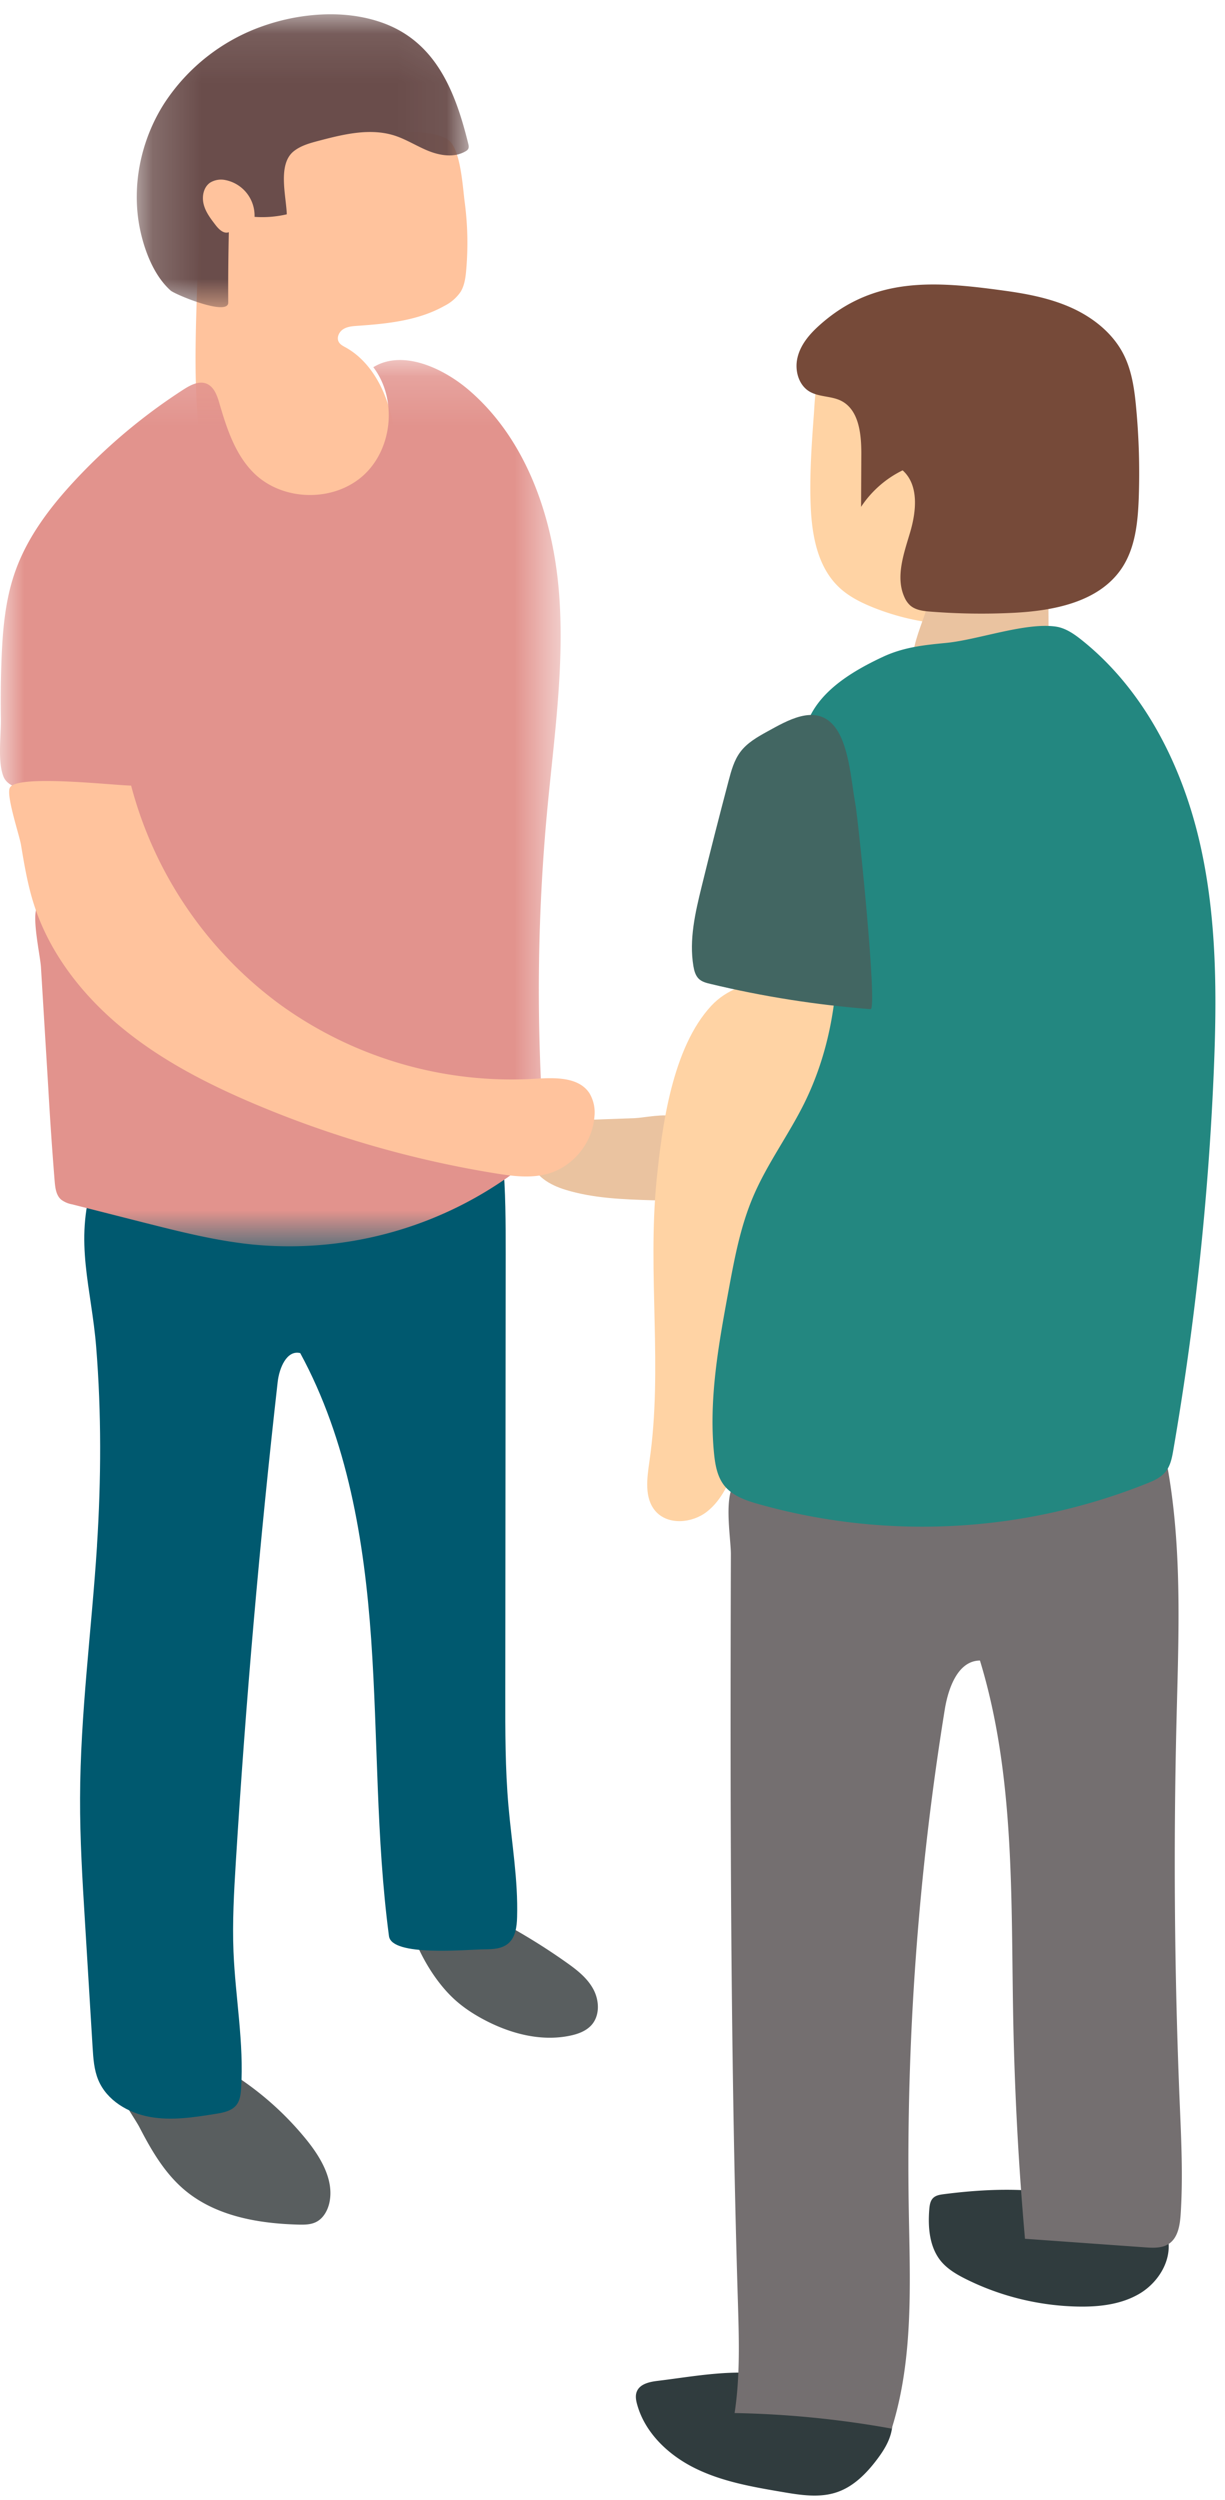 <svg xmlns="http://www.w3.org/2000/svg" xmlns:xlink="http://www.w3.org/1999/xlink" width="25" height="51" viewBox="0 0 25 51">
    <defs>
        <path id="a" d="M0 .148h11.442v18.083H0z"/>
        <path id="c" d="M.175.09H6.95v5.976H.175z"/>
    </defs>
    <g fill="none" fill-rule="evenodd">
        <path fill="#595E5F" d="M3.789 44.694c.63.517 1.483.666 2.297.688.125.003.256.003.367-.054.143-.072.23-.226.267-.382.104-.456-.16-.913-.452-1.278a6.256 6.256 0 0 0-1.659-1.444c-.282-.17-.587-.318-.915-.352-.364-.038-.725.07-1.076.176-.112.034-.23.073-.304.164-.147.185.418.965.53 1.18.248.479.523.955.945 1.302M9.254 40.768c.185.174.4.315.624.434.537.285 1.161.45 1.755.326.165-.034.332-.095.443-.222.171-.197.155-.507.028-.735-.126-.228-.34-.393-.554-.543-.431-.305-.881-.582-1.346-.83a2.605 2.605 0 0 0-.554-.236c-.403-.106-.972-.075-1.343.106.134.599.497 1.278.947 1.7"/>
        <path fill="#00596F" d="M1.98 31.53c-.11 1.718-.341 3.429-.346 5.15-.003.835.048 1.67.099 2.505l.157 2.582c.014.226.029.457.116.665.173.416.61.674 1.053.753.443.08.897.009 1.341-.062.16-.025.337-.06.432-.19.067-.091.08-.21.088-.321.062-.934-.117-1.865-.155-2.8-.024-.605.01-1.21.047-1.814.202-3.275.487-6.546.855-9.806.032-.283.184-.656.46-.589.965 1.775 1.307 3.824 1.448 5.84.14 2.017.098 4.049.363 6.053.056.426 1.581.273 1.96.27.166-.001.348-.011.475-.12.148-.126.175-.342.18-.537.022-.757-.11-1.51-.176-2.265-.067-.763-.066-1.53-.065-2.298l.008-8.951c0-.648.001-1.297-.059-1.942-1.162.302-2.334.57-3.52.764-1.099.18-2.255.379-3.349.058-.498-.145-.986-.422-1.5-.352-.38 1.213-.026 2.15.071 3.358.108 1.347.102 2.702.016 4.05"/>
        <path fill="#FFC39D" d="M6.365 2.756c-.397.025-.8.043-1.18.16-.38.116-.744.345-.932.697-.164.306-.179.667-.19 1.014L4.02 5.95c-.043 1.328-.084 2.675.234 3.964.08.325.187.651.393.914.257.328.643.527 1.031.676.642.247 1.43.366 1.968-.062.312-.247.48-.641.534-1.036.054-.395.003-.796-.056-1.19-.06-.408-.131-.819-.291-1.198-.16-.38-.418-.73-.778-.93-.053-.029-.11-.057-.14-.11-.051-.087.002-.206.088-.261.085-.055.191-.063.292-.07.612-.042 1.243-.107 1.777-.408a.875.875 0 0 0 .33-.288c.078-.13.099-.286.112-.437a6.34 6.34 0 0 0-.03-1.389c-.04-.3-.079-1.031-.308-1.248-.244-.23-1.015-.187-1.328-.19-.495-.007-.99.037-1.483.068"/>
        <g transform="translate(0 7.196)">
            <mask id="b" fill="#fff">
                <use xlink:href="#a"/>
            </mask>
            <path fill="#E2938D" d="M2.523 9.107c-.11-.152-.325-.171-.512-.177-.463-.013-1.75.182-1.939-.281-.125-.308-.049-.846-.054-1.177A21.74 21.74 0 0 1 .03 6.287c.023-.613.073-1.233.276-1.812.25-.715.72-1.332 1.237-1.885A11.67 11.67 0 0 1 3.745.75c.14-.09.31-.18.465-.121.157.06.222.244.269.407.15.514.324 1.048.707 1.423.583.57 1.61.593 2.22.052.609-.542.707-1.567.213-2.216.6-.37 1.44.022 1.972.486 1.143.994 1.68 2.538 1.812 4.048.13 1.511-.098 3.027-.238 4.537a39.411 39.411 0 0 0-.09 6.121c.016.256.032.528-.088.755-.084.162-.228.282-.372.393a7.76 7.76 0 0 1-5.456 1.558c-.751-.076-1.486-.262-2.218-.447l-1.468-.373a.526.526 0 0 1-.227-.098c-.1-.088-.118-.234-.13-.368a79.365 79.365 0 0 1-.13-1.895l-.15-2.474c-.014-.243-.2-1.05-.072-1.243.108-.165.84-.228 1.048-.29.133-.04.268-.085.383-.163.21-.143.334-.386.386-.635.052-.249.04-.506.026-.76-.005-.118-.014-.243-.084-.34" mask="url(#b)"/>
        </g>
        <path fill="#EAC3A0" d="M12.082 22.842c-.283.01-.575.023-.828.149-.254.125-.458.397-.413.677.052.32.387.509.697.603.572.176 1.178.196 1.776.215.097.003.2.005.284-.041.107-.059.163-.18.201-.295.095-.289.25-1.163-.064-1.365-.126-.08-.622.02-.775.025l-.878.032"/>
        <path fill="#FFD3A4" d="M16.611 8.432c-.046.623-.091 1.247-.067 1.872.023.602.135 1.25.57 1.668.195.188.441.313.692.415a4.941 4.941 0 0 0 3.02.219c.244-.06.495-.147.659-.337.205-.237.226-.581.205-.895A4.53 4.53 0 0 0 20.155 8.3a4.502 4.502 0 0 0-2.243-1.033c-.29-.045-.76-.154-1.006.056-.266.228-.272.797-.295 1.11"/>
        <path fill="#303C3E" d="M13.418 48.57c-.165.02-.36.063-.422.218-.034.083-.017.178.007.264.163.588.65 1.042 1.198 1.308.547.267 1.156.373 1.756.475.38.065.778.13 1.14 0 .327-.116.582-.374.792-.65.137-.18.263-.377.307-.6.045-.222-.008-.476-.18-.623-.302-.262-.87-.182-1.24-.246-.336-.058-.653-.183-.985-.25-.768-.158-1.605.011-2.373.104M19.255 44.762c-.075.01-.155.023-.21.076-.06.057-.073.148-.08.231-.03.37.003.772.238 1.059.136.164.326.274.517.369.705.35 1.488.541 2.275.557.441.009.9-.043 1.277-.273.377-.231.648-.678.564-1.113a.42.42 0 0 0-.129-.25.539.539 0 0 0-.214-.09c-.598-.153-1.177-.425-1.77-.547-.79-.163-1.673-.122-2.468-.019"/>
        <path fill="#746F70" d="M15.058 46.92c.023.77.05 1.545-.066 2.306 1.075.02 2.148.126 3.206.318.452-1.44.373-2.986.348-4.497a57.906 57.906 0 0 1 .735-10.173c.072-.442.27-.995.718-.999.717 2.347.632 4.852.679 7.306.029 1.498.108 2.996.24 4.49l2.452.175c.165.012.345.02.483-.071.187-.124.227-.378.242-.602.05-.764.012-1.53-.02-2.295a118.402 118.402 0 0 1-.064-7.798c.051-2.076.152-4.195-.427-6.19-.917.825-2.188 1.14-3.417 1.22-1.23.08-2.466-.046-3.696.037-.32.021-1.184-.139-1.43.058-.295.236-.124 1.159-.125 1.504a1112.12 1112.12 0 0 0-.006 3.684c.001 2.475.014 4.949.054 7.423.022 1.368.052 2.737.094 4.105"/>
        <path fill="#EAC3A0" d="M18.91 12.416c.01-.031.021-.064.046-.085.033-.028.08-.027.121-.025l1.323.055c.341.014.705.022.996-.158l.005.978c0 .033 0 .07-.02.096-.026.032-.07.039-.111.042-.887.076-1.76 0-2.644.117.015-.327.185-.7.285-1.02"/>
        <path fill="#FFD3A4" d="M13.4 24.076c-.19 1.904.13 3.84-.146 5.733-.05.349-.108.749.121 1.016.254.294.748.252 1.054.012.305-.24.465-.616.603-.979.688-1.807 1.15-3.695 1.487-5.6.24-1.35.555-2.821.53-4.193-.816-.105-1.913-.214-2.534.454-.794.856-1.004 2.45-1.115 3.557"/>
        <path fill="#238780" d="M21.551 12.783c.196.03.366.148.52.27 1.256 1 2.03 2.513 2.4 4.077.37 1.564.366 3.191.297 4.798a60.313 60.313 0 0 1-.822 7.649c-.027.158-.058.323-.159.447-.097.12-.244.184-.387.241a12.348 12.348 0 0 1-7.914.42c-.264-.074-.542-.17-.71-.386-.14-.182-.181-.421-.204-.65-.11-1.11.094-2.224.296-3.32.12-.65.242-1.305.5-1.912.283-.668.722-1.258 1.044-1.907.98-1.979.79-4.36.095-6.456-.454-1.37.305-2.094 1.517-2.657.418-.194.826-.237 1.28-.281.656-.063 1.623-.424 2.247-.333"/>
        <path fill="#426662" d="M15.658 14.924c-.203.112-.411.23-.55.417-.127.17-.184.38-.238.585-.19.72-.375 1.442-.552 2.165-.13.53-.257 1.08-.167 1.618.016.095.042.193.111.26.063.06.152.083.237.103 1.074.258 2.167.43 3.268.515.146.01-.25-3.864-.313-4.2-.084-.451-.125-1.234-.45-1.598-.379-.424-.936-.09-1.346.135"/>
        <path fill="#764A39" d="M16.706 6.651c-.194.176-.37.387-.43.642-.062.254.017.556.24.692.194.117.445.09.647.19.37.185.417.684.415 1.097l-.005 1.068c.21-.319.506-.579.848-.745.337.301.28.84.15 1.275-.129.433-.3.91-.11 1.32a.49.49 0 0 0 .11.157c.11.1.27.119.418.13.56.044 1.123.053 1.684.025.83-.04 1.757-.219 2.22-.91.277-.414.329-.937.347-1.436.021-.612.004-1.225-.053-1.834-.034-.373-.086-.754-.255-1.089-.216-.428-.612-.746-1.047-.946-.436-.2-.912-.292-1.387-.357-1.419-.195-2.672-.297-3.792.721"/>
        <path fill="#FFC39D" d="M.694 18.455c.32.995.991 1.852 1.798 2.515.806.663 1.746 1.145 2.707 1.552 1.57.664 3.22 1.14 4.903 1.413.368.06.75.11 1.107.001.5-.152.883-.632.922-1.154a.77.77 0 0 0-.101-.48c-.222-.337-.71-.32-1.112-.295A8.06 8.06 0 0 1 5.726 20.5a8.094 8.094 0 0 1-3.05-4.474c-.369-.005-2.32-.232-2.473.04-.086.15.193.971.226 1.172.068.41.137.82.265 1.217"/>
        <g transform="translate(2.616 .201)">
            <mask id="d" fill="#fff">
                <use xlink:href="#c"/>
            </mask>
            <path fill="#6A4D4B" d="M6.75 2.944c-.195.055-.416.015-.61-.061-.24-.095-.46-.24-.706-.319-.5-.158-1.039-.026-1.545.107-.178.047-.36.096-.506.21-.34.265-.158.915-.146 1.29-.215.05-.438.068-.658.052a.74.74 0 0 0-.592-.75.43.43 0 0 0-.315.052c-.135.093-.172.283-.131.443.04.159.143.293.243.423.067.087.167.185.27.145-.01.478-.015.957-.012 1.436.002.286-1.085-.165-1.176-.246-.353-.315-.55-.854-.636-1.308-.16-.857.035-1.77.503-2.505A3.967 3.967 0 0 1 2.752.33c.333-.117.68-.193 1.031-.224.445-.04.9-.007 1.325.13C6.26.606 6.67 1.636 6.94 2.73c.01.037.017.079-.003.111a.13.13 0 0 1-.047.042.586.586 0 0 1-.14.06" mask="url(#d)"/>
        </g>
    </g>
</svg>
